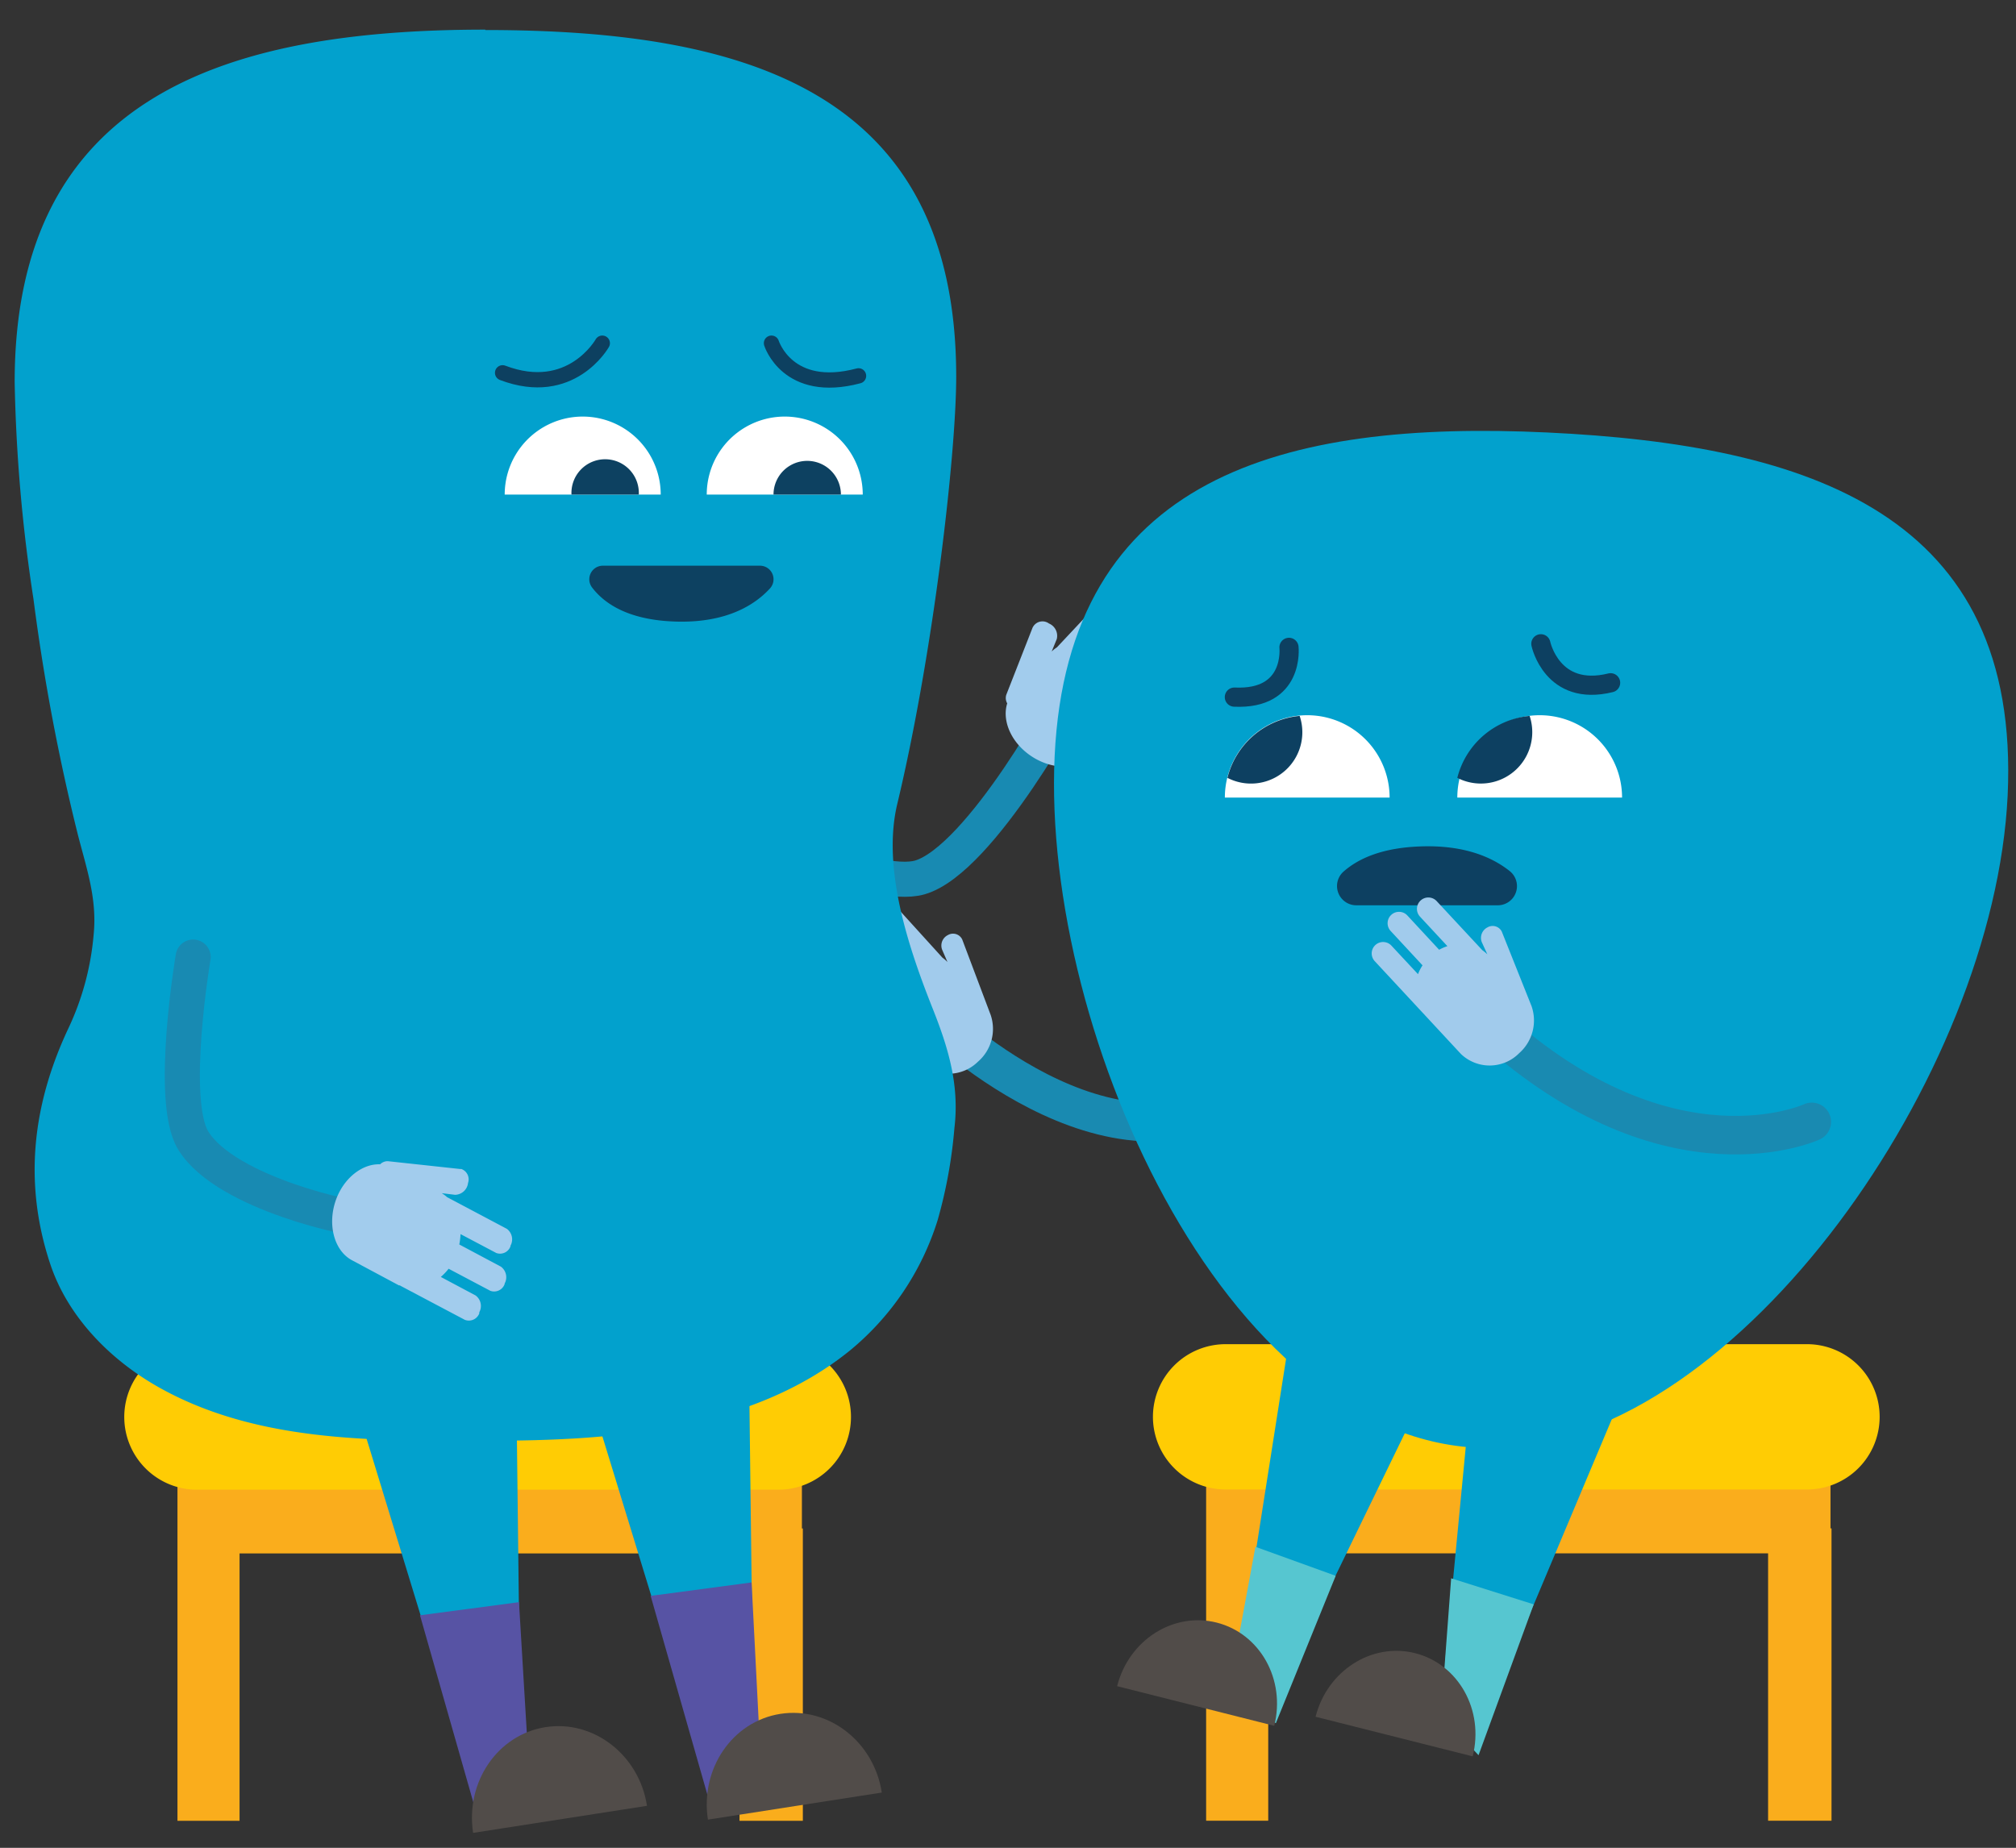 <svg id="Layer_1" data-name="Layer 1" xmlns="http://www.w3.org/2000/svg" viewBox="0 0 258.44 236.92"><rect x="0" y="0" width="258.44" height="236.92" fill="#333333" stroke="none"/><defs><style>.cls-1{fill:#faad1c;}.cls-2{fill:#ffcc04;}.cls-11,.cls-15,.cls-3,.cls-5{fill:none;stroke-linecap:round;stroke-miterlimit:10;}.cls-3{stroke:#188ab2;stroke-width:4.5px;}.cls-4{fill:#a2cced;}.cls-5{stroke:#198ab1;stroke-width:4.94px;}.cls-6{fill:#a1cbec;}.cls-7{fill:#02a1cd;}.cls-8{fill:#5753a4;}.cls-9{fill:#514c49;}.cls-10{fill:#fff;}.cls-11{stroke:#0d4061;stroke-width:2.46px;}.cls-12{fill:#0d4061;}.cls-13{fill:#56c6d0;}.cls-14{fill:#0d4161;}.cls-15{stroke:#0d4060;stroke-width:1.96px;}</style></defs><polygon class="cls-1" points="154.62 233.44 162.58 233.44 162.58 199.16 226.66 199.16 226.66 233.44 234.79 233.44 234.79 195.96 234.66 195.96 234.66 188.65 154.62 188.65 154.62 196.06 154.62 233.44"/><path class="cls-2" d="M157.12,172.34h74.52a9.32,9.32,0,0,1,9.32,9.32h0a9.31,9.31,0,0,1-9.32,9.31H157.12a9.32,9.32,0,0,1-9.32-9.31h0A9.32,9.32,0,0,1,157.12,172.34Z"/><path class="cls-3" d="M95.24,106.34s16.91,7.83,22.67,6.16c7.8-2.25,19.53-23.82,19.16-23.85"/><path class="cls-4" d="M151.26,84.93a1.44,1.44,0,0,0-.31-2l-.13-.08a1.68,1.68,0,0,0-2.22-.1l-3.45,3.67a8,8,0,0,0-.76-1.22l4.13-4.41a1.43,1.43,0,0,0-.35-2l-.06,0a1.68,1.68,0,0,0-2.22-.11l-4.14,4.4a9.38,9.38,0,0,0-1.23-.51l3.53-3.78a1.42,1.42,0,0,0-.34-2l-.08,0a1.67,1.67,0,0,0-2.21-.11l-5.93,6.32a4.22,4.22,0,0,0-.67.53l.65-1.59a1.71,1.71,0,0,0-1-2h0a1.4,1.4,0,0,0-2,.36l-.09.15L129,89.08a1.37,1.37,0,0,0,.12,1.1c-.63,2,.28,4.54,2.45,6.3,2.77,2.25,6.6,2.44,8.5.4l4.68-5,.1-.11.06,0Z"/><path class="cls-5" d="M119.27,130s23.22,23.28,41.38,9.56"/><path class="cls-6" d="M123.35,120.45a1.3,1.3,0,0,0-1.82-.57h0a1.5,1.5,0,0,0-.76,1.87l.69,1.59a4.77,4.77,0,0,0-.64-.55l-5.77-6.36a1.47,1.47,0,0,0-2.16,2l3.47,3.82a6.08,6.08,0,0,0-1.06.44l-4-4.44a1.47,1.47,0,0,0-2.16,2l4,4.44a6.74,6.74,0,0,0-.6,1.12l-3.36-3.7a1.46,1.46,0,0,0-2.16,2l6.18,6.81,0,.05a1.09,1.09,0,0,0,.1.11l4.57,5.05a5.33,5.33,0,0,0,7.49,0,5.56,5.56,0,0,0,1.64-6Z"/><path class="cls-7" d="M257.37,102c-1.72,35.94-34.46,82.44-65.15,83.64C158,187,133.5,132.87,135.2,96.93s29.43-43.07,63.15-41.48S259.06,66,257.37,102Z"/><polygon class="cls-1" points="22.75 233.45 30.71 233.45 30.71 199.17 94.8 199.17 94.8 233.45 102.92 233.45 102.92 195.97 102.8 195.97 102.8 188.66 22.75 188.66 22.75 196.07 22.75 233.45"/><path class="cls-2" d="M25.25,172.35H99.77a9.31,9.31,0,0,1,9.32,9.31h0A9.32,9.32,0,0,1,99.77,191H25.25a9.32,9.32,0,0,1-9.32-9.32h0A9.32,9.32,0,0,1,25.25,172.35Z"/><path class="cls-7" d="M62.2,3.8C28.88,3.8,1.88,12.37,1.88,49A206.66,206.66,0,0,0,4.29,76.8,263.94,263.94,0,0,0,10,107.09c1.13,4.37,2.47,8.2,2,12.79a35.08,35.08,0,0,1-3.15,11.79c-4.65,9.79-5.88,19.86-2.44,30.3,2.28,6.94,7.82,12.46,14,15.93,12.83,7.19,28.15,6.82,42.3,6.82,15.54,0,33.56-1.24,46.31-11.62a35.19,35.19,0,0,0,11.18-16.66,61.56,61.56,0,0,0,2.15-11.8c.67-5.57-.81-10.38-2.83-15.44-3-7.58-6.49-17.82-4.49-26.14,4.64-19.39,7.55-44.94,7.55-54.77,0-36.61-27-44.44-60.35-44.44"/><polyline class="cls-7" points="75.83 179.61 89 222.59 96.58 221.41 96.03 176.44"/><polyline class="cls-7" points="45.97 181.12 59.16 224.24 66.72 223.06 66.19 178.11"/><polygon class="cls-8" points="68.23 233.77 61.37 233.51 53.84 207.1 66.53 205.42 68.23 233.77"/><polygon class="cls-8" points="97.8 231.27 90.94 231.01 83.41 204.61 96.35 202.89 97.8 231.27"/><path class="cls-9" d="M60.65,235c-1-6.53,3.15-12.6,9.29-13.56s12,3.56,13,10.09"/><path class="cls-9" d="M90.75,233.3c-1-6.53,3.14-12.6,9.29-13.56s12,3.56,13,10.09"/><path class="cls-3" d="M24.76,122.71s-3.12,18.38,0,23.5C29,153.15,46,156.53,46,156.16"/><path class="cls-4" d="M59.59,169.22a1.43,1.43,0,0,0,1.85-.82.83.83,0,0,0,0-.15,1.67,1.67,0,0,0-.48-2.16l-4.45-2.37a7.41,7.41,0,0,0,1-1.05l5.35,2.83a1.43,1.43,0,0,0,1.83-.86.64.64,0,0,0,0-.07,1.68,1.68,0,0,0-.48-2.17l-5.33-2.84a9.67,9.67,0,0,0,.16-1.33l4.58,2.42a1.42,1.42,0,0,0,1.82-.85l0-.08a1.68,1.68,0,0,0-.47-2.17l-7.66-4.06a4.83,4.83,0,0,0-.68-.51l1.7.21A1.71,1.71,0,0,0,60,151.67h0a1.41,1.41,0,0,0-.86-1.79l-.17,0-9.24-1a1.37,1.37,0,0,0-1,.4c-2.08-.09-4.31,1.46-5.44,4-1.44,3.26-.62,7,1.85,8.31l6,3.21.13,0,.06.05Z"/><path class="cls-10" d="M207.94,102.26a10.56,10.56,0,1,0-21.12,0Z"/><path class="cls-10" d="M178.14,102.26a10.56,10.56,0,1,0-21.12,0Z"/><path class="cls-11" d="M197.53,82.54s1.43,6.85,8.94,5"/><path class="cls-11" d="M165.24,83s.75,6.74-7,6.38"/><path class="cls-12" d="M157.35,99.73a6.58,6.58,0,0,0,9.26-7.94A10.54,10.54,0,0,0,157.35,99.73Z"/><path class="cls-12" d="M186.82,99.73a6.59,6.59,0,0,0,9.27-7.94A10.56,10.56,0,0,0,186.82,99.73Z"/><path class="cls-12" d="M192,116.07a2.46,2.46,0,0,0,1.52-4.4c-2.17-1.72-5.63-3.27-11-3.16s-8.46,1.62-10.31,3.26a2.47,2.47,0,0,0,1.65,4.3Z"/><path class="cls-5" d="M232.26,143.84s-18.11,8.4-40.88-12.1"/><path class="cls-6" d="M192.52,119.44a1.31,1.31,0,0,0-1.83-.54h0a1.51,1.51,0,0,0-.74,1.88l.72,1.58a5.47,5.47,0,0,0-.65-.54l-5.85-6.29a1.46,1.46,0,0,0-2.13,2l3.51,3.78a5.77,5.77,0,0,0-1.06.46l-4.08-4.4a1.46,1.46,0,0,0-2.13,2l4.08,4.4a5.75,5.75,0,0,0-.58,1.13l-3.41-3.66a1.46,1.46,0,0,0-2.13,2l6.25,6.73.06.05.09.11,4.64,5a5.32,5.32,0,0,0,7.49-.12,5.58,5.58,0,0,0,1.57-6Z"/><polyline class="cls-7" points="166.42 164.34 176.06 155.88 185.26 173.12 166.73 211.24 159.41 208.96 166.42 164.34"/><polyline class="cls-7" points="189.29 171.02 185.25 213.21 192.68 215.09 209.13 176"/><polygon class="cls-13" points="189.54 225.04 184.72 219.88 186.03 202.36 196.61 205.7 189.54 225.04"/><polygon class="cls-13" points="163.56 220.93 157.28 218.1 160.94 198.32 171.23 202.04 163.56 220.93"/><path class="cls-9" d="M143.21,216.19c1.49-5.91,7.21-9.56,12.77-8.15s8.86,7.32,7.37,13.23"/><path class="cls-9" d="M168.65,220.11c1.49-5.9,7.21-9.56,12.77-8.15s8.86,7.32,7.37,13.23"/><path class="cls-10" d="M64.7,63.41a10,10,0,0,1,20,0"/><path class="cls-10" d="M90.6,63.41a10,10,0,0,1,20,0"/><path class="cls-14" d="M73.26,63.41a4.32,4.32,0,1,1,8.63,0"/><path class="cls-14" d="M99.16,63.41a4.32,4.32,0,1,1,8.64,0"/><path class="cls-14" d="M97.43,72.53a1.74,1.74,0,0,1,1.28,2.91c-1.83,2-5.36,4.39-11.82,4.26s-9.51-2.43-11-4.39a1.74,1.74,0,0,1,1.39-2.78Z"/><path class="cls-15" d="M77.21,44s-4,7.14-12.78,3.8"/><path class="cls-15" d="M98.9,44s2.06,6.61,11.16,4.19"/></svg>